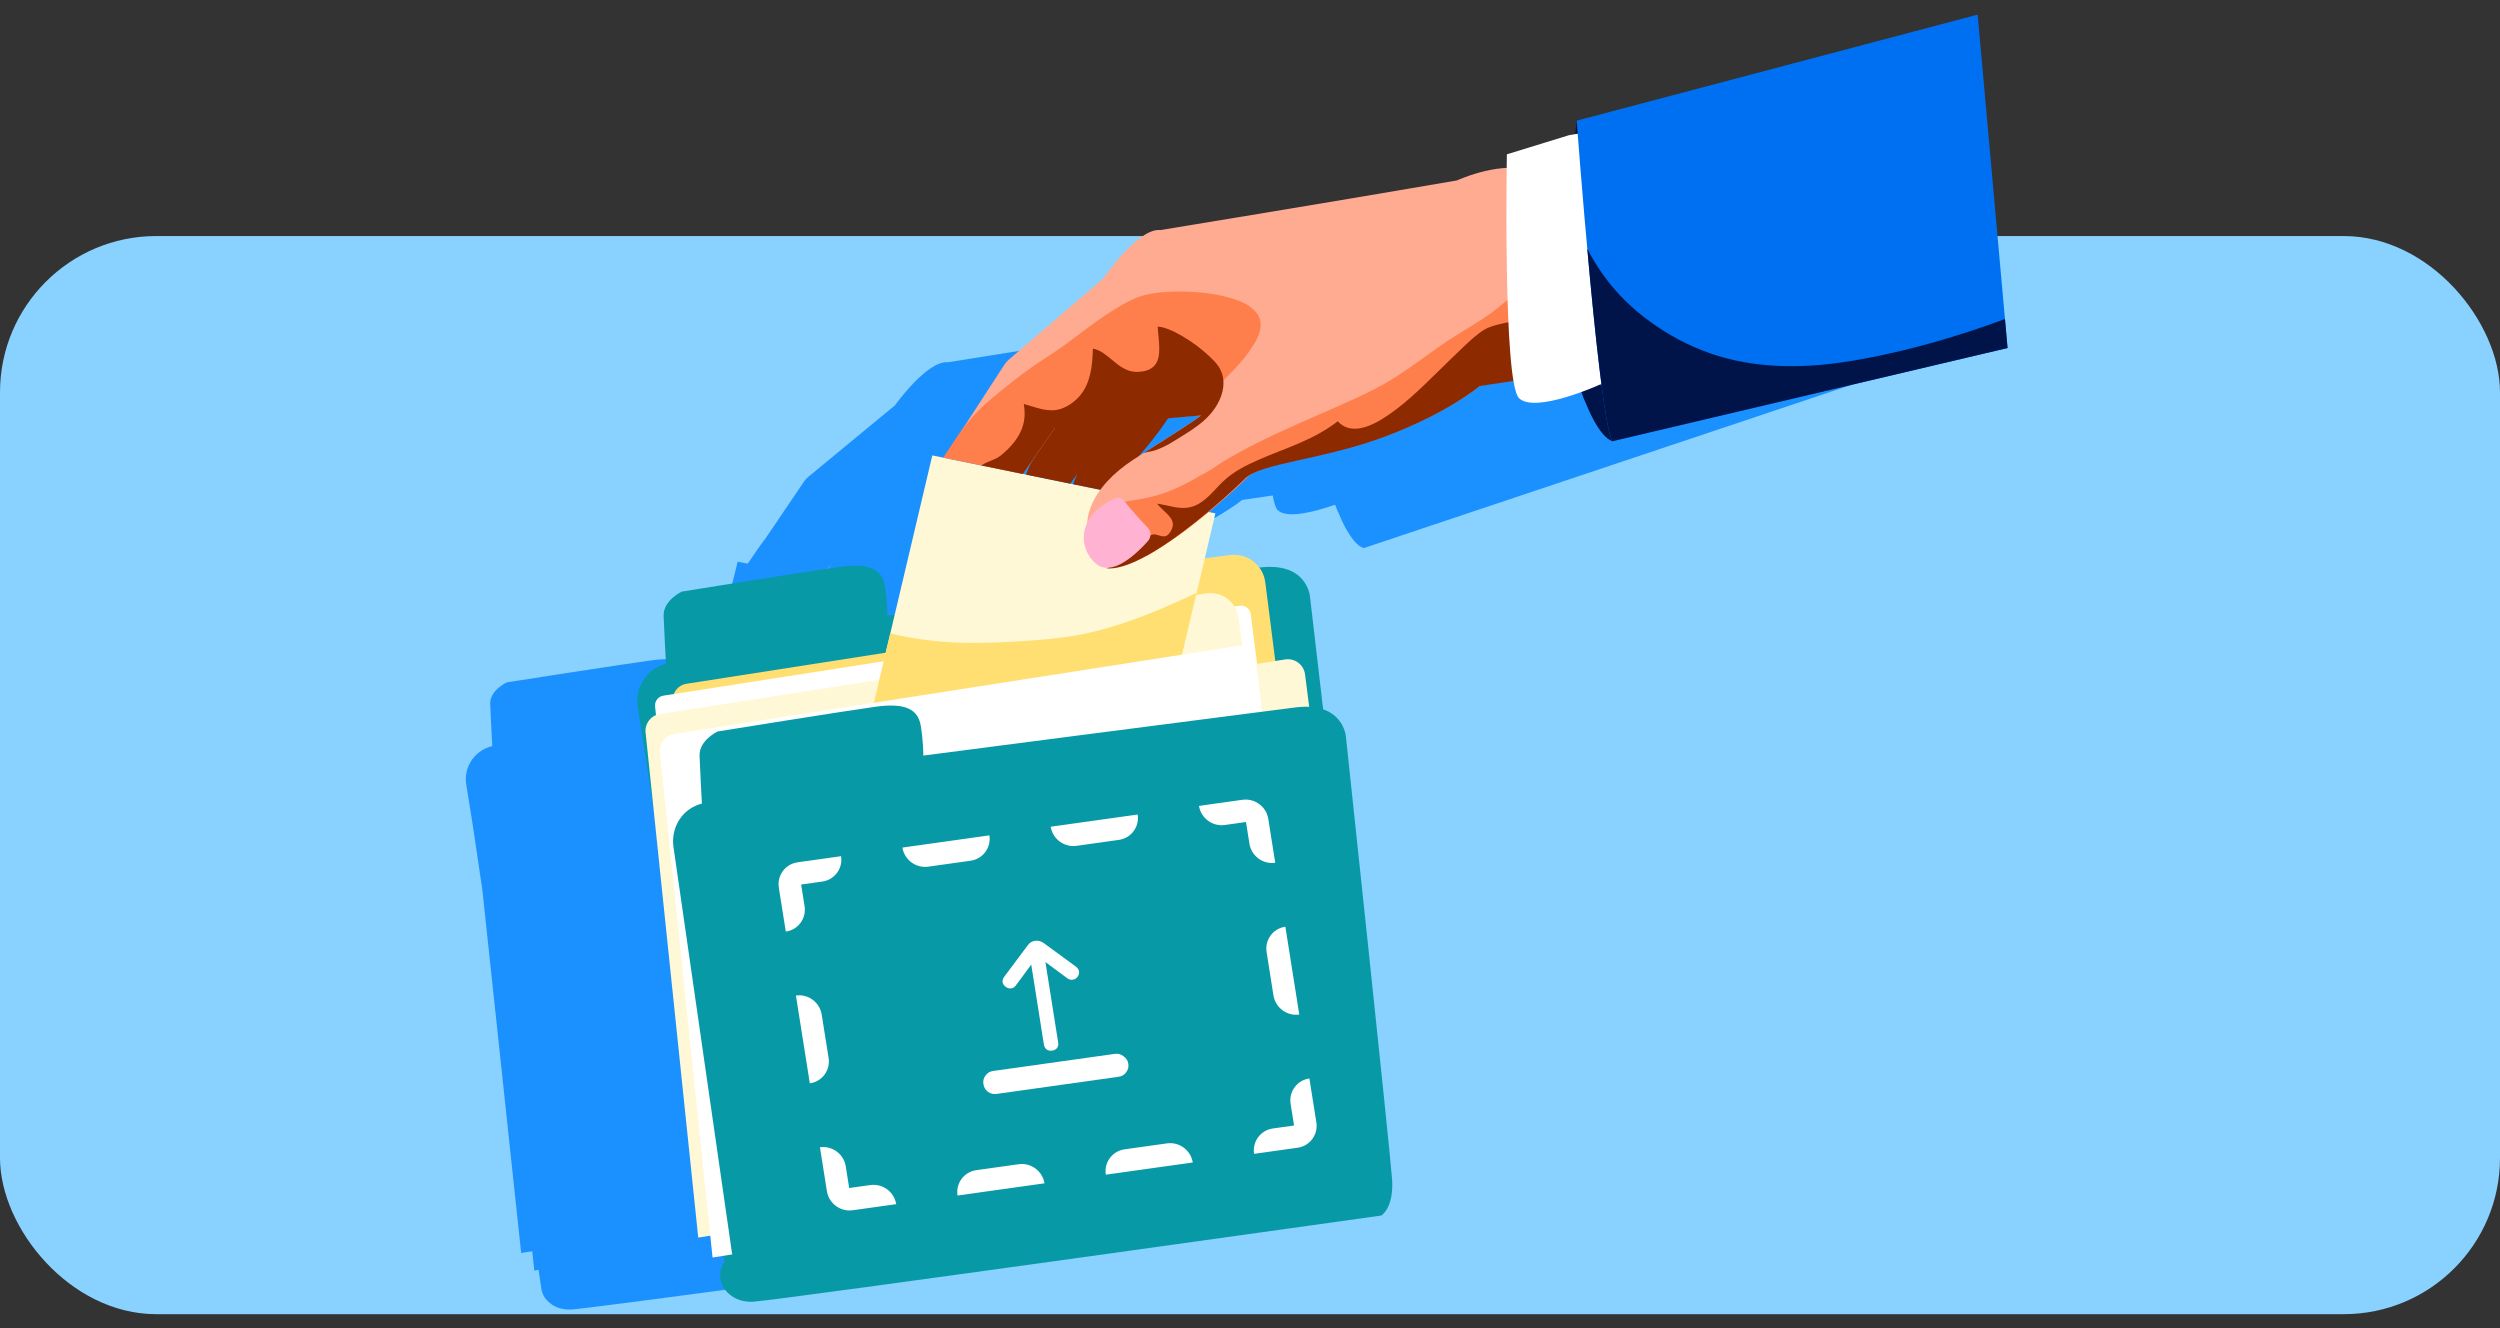 <svg width="128" height="68" viewBox="0 0 128 68" fill="none" xmlns="http://www.w3.org/2000/svg">
<rect x="0" y="0" width="128" height="68" fill="#333333" stroke="none"/>
<rect y="12.086" width="128" height="55.2" rx="8" fill="#89D1FF"/>
<g clip-path="url(#clip0_4011_81846)">
<path d="M69.849 28.054L94.786 19.707L83.944 9.827L77.925 11.252L77.548 11.342L68.153 13.567C68.153 13.567 68.124 13.79 68.082 14.177L67.797 14.224L64.861 15.095C64.861 15.095 64.856 15.322 64.851 15.708C63.641 15.772 62.512 16.281 62.512 16.281C56.857 17.226 48.531 18.549 48.531 18.549C47.478 18.437 45.821 20.754 45.821 20.754L41.387 24.414C41.302 24.484 41.229 24.565 41.168 24.654L39.185 27.581C39.089 27.704 38.994 27.828 38.905 27.957L38.282 28.858L40.079 29.208L40.274 29.246L37.769 28.758L35.986 35.967C35.763 35.995 35.639 36.01 35.639 36.01C35.639 36.01 35.649 35.399 35.522 34.664C35.395 33.929 34.827 33.612 33.386 33.806C31.945 33.999 25.954 34.936 25.954 34.936C25.954 34.936 25.07 35.334 25.098 36.042C25.125 36.75 25.205 38.202 25.205 38.202C25.205 38.202 25.051 38.229 24.841 38.329C24.133 38.668 23.751 39.425 23.872 40.173L24.196 42.181L24.694 45.541L26.684 64.152L27.251 64.065L27.357 65.051L27.576 65.017L27.735 66.098L27.746 66.106C27.783 66.258 27.855 66.404 27.963 66.529C28.01 66.584 28.066 66.638 28.125 66.688C28.184 66.74 28.248 66.79 28.321 66.833C28.563 66.978 28.882 67.07 29.298 67.042C29.298 67.042 29.3 67.042 29.301 67.042C29.317 67.042 29.339 67.039 29.363 67.037C29.369 67.037 29.373 67.036 29.379 67.035C29.404 67.033 29.433 67.03 29.464 67.027C29.473 67.026 29.482 67.024 29.492 67.024C29.525 67.02 29.559 67.017 29.598 67.012C29.609 67.011 29.621 67.01 29.632 67.008C29.673 67.004 29.716 66.999 29.763 66.993C29.774 66.992 29.787 66.991 29.798 66.989C29.841 66.984 29.885 66.978 29.932 66.973C29.946 66.972 29.959 66.969 29.973 66.968C30.028 66.961 30.087 66.954 30.148 66.947C30.165 66.944 30.181 66.943 30.198 66.941C30.257 66.934 30.319 66.926 30.383 66.918C30.407 66.915 30.432 66.912 30.457 66.909C30.522 66.901 30.589 66.893 30.658 66.884C30.682 66.881 30.707 66.878 30.732 66.875C30.799 66.867 30.868 66.858 30.939 66.85C30.954 66.847 30.967 66.846 30.983 66.844C31.067 66.833 31.156 66.822 31.246 66.811C31.264 66.808 31.282 66.806 31.301 66.804C31.392 66.793 31.485 66.78 31.58 66.768C31.602 66.765 31.625 66.763 31.648 66.759C31.744 66.747 31.841 66.735 31.941 66.722C31.969 66.718 31.998 66.714 32.026 66.711C32.12 66.699 32.216 66.686 32.315 66.673C32.336 66.67 32.359 66.668 32.382 66.665C32.618 66.634 32.866 66.602 33.123 66.568C33.141 66.566 33.158 66.563 33.175 66.561C39.795 65.696 52.876 63.917 57.338 63.308C57.405 63.3 57.47 63.29 57.534 63.282C57.599 63.273 57.662 63.264 57.723 63.256C58.455 63.156 58.871 63.099 58.871 63.099C58.871 63.099 59.468 62.758 59.378 61.458C59.361 61.216 59.276 60.367 59.149 59.146C59.148 59.134 59.147 59.122 59.145 59.11C59.125 58.916 59.104 58.713 59.081 58.502C59.08 58.489 59.079 58.475 59.078 58.461C59.032 58.025 58.982 57.553 58.929 57.056C58.886 56.654 58.841 56.235 58.795 55.802C58.752 55.404 58.709 54.995 58.664 54.578C58.661 54.56 58.66 54.542 58.658 54.524C58.627 54.243 58.597 53.959 58.566 53.671C58.502 53.078 58.438 52.474 58.372 51.868C58.34 51.566 58.307 51.263 58.274 50.96C58.257 50.8 58.239 50.639 58.222 50.479C58.028 48.678 57.836 46.921 57.675 45.441C57.661 45.317 57.648 45.195 57.635 45.076C57.621 44.949 57.607 44.824 57.594 44.701C57.381 42.749 57.237 41.437 57.237 41.437C57.237 41.437 57.191 40.851 56.648 40.452C56.518 40.356 56.359 40.272 56.166 40.209C56.112 39.76 56.06 39.33 56.011 38.926C55.735 36.628 55.553 35.114 55.553 35.114C55.553 35.114 55.49 34.293 54.616 33.935C54.611 33.933 54.605 33.931 54.6 33.929C54.26 33.793 53.798 33.726 53.171 33.803C52.862 33.401 52.342 33.169 51.788 33.239L50.601 33.388L50.991 31.813L51.104 31.355L50.891 31.314C50.907 31.301 50.921 31.289 50.937 31.276C50.937 31.276 50.939 31.274 50.94 31.274C51.012 31.215 51.081 31.157 51.151 31.099C51.151 31.099 51.151 31.099 51.152 31.099C51.358 30.927 51.549 30.763 51.722 30.612C51.725 30.61 51.728 30.607 51.732 30.604C51.786 30.556 51.839 30.51 51.89 30.466C51.895 30.462 51.899 30.457 51.904 30.453C51.954 30.409 52.002 30.366 52.048 30.325C52.051 30.322 52.054 30.32 52.057 30.317C52.103 30.276 52.147 30.236 52.189 30.198C52.19 30.198 52.19 30.196 52.191 30.195C52.232 30.158 52.27 30.123 52.306 30.09C52.31 30.085 52.315 30.082 52.318 30.078C52.352 30.047 52.384 30.017 52.414 29.989C52.419 29.985 52.423 29.981 52.428 29.976C52.457 29.95 52.483 29.924 52.507 29.902C52.51 29.899 52.513 29.896 52.517 29.893C52.54 29.87 52.562 29.849 52.581 29.831C53.313 29.119 56.237 28.976 59.187 27.895C62.136 26.814 63.596 25.597 63.596 25.597L65.164 25.367C65.234 25.758 65.318 26.026 65.42 26.122C65.918 26.588 67.396 26.178 68.359 25.839C68.429 26.04 68.507 26.228 68.592 26.397C68.592 26.397 69.163 27.846 69.815 28.062C69.829 28.066 69.842 28.062 69.855 28.054L69.849 28.054ZM49.45 27.575C49.049 27.821 48.536 28.127 47.711 28.638C47.71 28.639 47.709 28.639 47.709 28.64C47.648 28.677 47.588 28.716 47.525 28.755L47.558 28.705C47.558 28.705 48.257 27.961 48.881 27.058L50.438 26.926C50.15 27.132 49.829 27.339 49.45 27.575ZM44.58 29.607L44.402 30.049L44.264 30.022L44.58 29.607ZM42.035 29.588L42.606 28.8L42.531 28.911C42.383 29.129 42.268 29.368 42.191 29.619L41.529 29.49L42.035 29.589L42.035 29.588Z" fill="#1B90FF"/>
<path d="M34.098 33.985C34.098 33.985 33.93 34.016 33.703 34.129C32.934 34.511 32.52 35.366 32.653 36.215L37.087 64.576C37.087 64.576 37.588 66.278 37.775 66.259C39.324 66.097 69.906 61.849 69.906 61.849C69.906 61.849 70.554 61.464 70.454 59.992C70.354 58.52 67.071 30.547 67.071 30.547C67.071 30.547 66.936 28.75 64.48 29.059C62.024 29.368 45.434 31.524 45.434 31.524C45.434 31.524 45.443 30.832 45.304 30C45.164 29.167 44.547 28.808 42.981 29.024C41.415 29.241 34.906 30.29 34.906 30.29C34.906 30.29 33.947 30.738 33.977 31.54C34.008 32.342 34.098 33.986 34.098 33.986L34.098 33.985Z" fill="#0899A7"/>
<path d="M64.95 31.129C64.949 31.116 64.949 31.104 64.947 31.092L64.854 30.375L64.854 30.373L64.781 29.809C64.666 28.926 63.858 28.303 62.975 28.417L56.675 29.234C55.792 29.349 55.169 30.157 55.284 31.04L55.389 31.851L35.141 35.011C34.709 35.078 34.406 35.472 34.451 35.908L37.152 61.811L68.224 56.87L64.95 31.129L64.95 31.129Z" fill="#FFDF72"/>
<path d="M36.273 62.372L33.54 36.17C33.512 35.903 33.699 35.659 33.966 35.617L63.459 31.014C63.741 30.97 64.004 31.168 64.039 31.451L67.344 57.432" fill="white"/>
<path d="M63.525 32.505C63.525 32.428 63.52 32.351 63.508 32.273L63.394 31.57C63.267 30.788 62.529 30.257 61.747 30.384L57.72 31.04C56.938 31.167 56.407 31.904 56.534 32.686L56.585 32.999L33.782 36.558C33.326 36.629 33.006 37.045 33.054 37.504L35.75 63.365L66.822 58.424L63.525 32.505Z" fill="#FFF8D6"/>
<path d="M39.001 65.061L36.307 39.219C36.258 38.75 36.586 38.324 37.052 38.251L65.802 33.764C66.295 33.687 66.755 34.032 66.818 34.528L70.074 60.121" fill="#FFF8D6"/>
<path d="M47.734 23.318L43.869 39.692L58.261 43.09L62.228 26.285L47.734 23.318Z" fill="#FFF8D6"/>
<path d="M60.702 30.616C59.081 31.36 57.416 32.032 55.67 32.42C54.773 32.619 53.871 32.713 52.955 32.781C51.935 32.856 50.913 32.917 49.891 32.917C48.435 32.918 46.986 32.778 45.583 32.426L43.868 39.693L58.26 43.09L61.266 30.353C61.078 30.441 60.89 30.529 60.701 30.616L60.702 30.616Z" fill="#FFDF72"/>
<path d="M36.483 64.385L33.789 38.543C33.739 38.074 34.067 37.648 34.533 37.575L63.283 33.088C63.776 33.011 64.236 33.357 64.299 33.852L67.555 59.445" fill="white"/>
<path d="M35.936 41.146C35.936 41.146 35.73 41.184 35.464 41.331C34.745 41.728 34.365 42.548 34.482 43.362L37.638 65.27L37.085 64.577L37.014 64.716C36.791 65.151 36.832 65.683 37.144 66.061C37.42 66.395 37.871 66.695 38.595 66.644C40.148 66.535 70.726 62.234 70.726 62.234C70.726 62.234 71.374 61.849 71.274 60.377C71.174 58.905 68.91 37.709 68.91 37.709C68.91 37.709 68.775 35.912 66.319 36.221C63.863 36.53 47.273 38.686 47.273 38.686C47.273 38.686 47.282 37.994 47.143 37.162C47.003 36.329 46.386 35.969 44.82 36.186C43.254 36.402 36.745 37.451 36.745 37.451C36.745 37.451 35.786 37.9 35.817 38.702C35.847 39.504 35.937 41.148 35.937 41.148L35.936 41.146Z" fill="#0899A7"/>
<path fill-rule="evenodd" clip-rule="evenodd" d="M43.315 61.962C43.148 61.936 42.99 61.873 42.852 61.782C42.816 61.759 42.782 61.733 42.748 61.706C42.621 61.6 42.515 61.468 42.441 61.316C42.428 61.29 42.417 61.264 42.406 61.237C42.374 61.158 42.351 61.075 42.337 60.987L41.981 58.739C42.612 58.651 43.203 59.088 43.303 59.717L43.479 60.827L44.563 60.675C45.194 60.586 45.786 61.024 45.885 61.653L43.659 61.965C43.572 61.978 43.485 61.98 43.401 61.973C43.372 61.971 43.343 61.967 43.315 61.962ZM53.478 60.586C53.378 59.957 52.786 59.519 52.156 59.608L49.987 59.912C49.356 60.001 48.926 60.583 49.026 61.211L53.478 60.586ZM61.07 59.519C60.97 58.89 60.379 58.452 59.748 58.541L57.579 58.845C56.949 58.934 56.518 59.516 56.618 60.144L61.07 59.519ZM65.811 47.448C65.18 47.537 64.75 48.118 64.85 48.747L65.201 50.967C65.301 51.595 65.893 52.033 66.523 51.945L65.811 47.448ZM53.796 42.329C53.896 42.958 54.488 43.395 55.118 43.307L57.287 43.002C57.918 42.913 58.348 42.332 58.248 41.703L53.796 42.329ZM46.204 43.396C46.303 44.025 46.895 44.462 47.526 44.374L49.695 44.069C50.325 43.98 50.755 43.399 50.656 42.77L46.204 43.396ZM40.233 47.697C40.863 47.609 41.293 47.027 41.194 46.398L41.018 45.288L42.102 45.136C42.733 45.047 43.163 44.466 43.063 43.837L40.837 44.15C40.75 44.162 40.667 44.184 40.588 44.214C40.561 44.224 40.535 44.236 40.509 44.248C40.358 44.319 40.226 44.422 40.122 44.547C40.095 44.58 40.07 44.614 40.047 44.649C39.958 44.785 39.898 44.941 39.874 45.106C39.87 45.134 39.867 45.163 39.865 45.191C39.859 45.276 39.863 45.362 39.876 45.449L40.233 47.697ZM40.751 50.97C41.381 50.881 41.973 51.319 42.072 51.948L42.424 54.168C42.524 54.796 42.093 55.378 41.463 55.467L40.751 50.97ZM61.389 41.262C61.488 41.891 62.08 42.328 62.71 42.24L63.795 42.087L63.971 43.197C64.07 43.826 64.662 44.264 65.292 44.175L64.936 41.927C64.922 41.84 64.899 41.757 64.868 41.678C64.857 41.651 64.845 41.624 64.833 41.598C64.758 41.447 64.653 41.314 64.525 41.209C64.492 41.181 64.458 41.156 64.422 41.132C64.284 41.041 64.126 40.979 63.959 40.952C63.931 40.947 63.902 40.944 63.873 40.942C63.789 40.935 63.702 40.937 63.615 40.949L61.389 41.262ZM67.041 55.217C66.411 55.306 65.981 55.887 66.08 56.516L66.256 57.626L65.171 57.778C64.541 57.867 64.111 58.449 64.21 59.077L66.436 58.764C66.524 58.752 66.607 58.73 66.686 58.7C66.713 58.69 66.739 58.679 66.765 58.667C66.916 58.596 67.047 58.492 67.151 58.367C67.178 58.335 67.204 58.301 67.227 58.266C67.316 58.13 67.376 57.974 67.4 57.808C67.404 57.78 67.407 57.752 67.409 57.723C67.415 57.639 67.411 57.553 67.397 57.465L67.041 55.217Z" fill="white"/>
<path fill-rule="evenodd" clip-rule="evenodd" d="M55.093 49.497L55.09 49.495L53.444 48.289L53.444 48.289C53.308 48.189 53.156 48.145 52.994 48.168C52.833 48.191 52.704 48.274 52.614 48.408L51.417 50.009L51.417 50.009C51.358 50.089 51.316 50.185 51.333 50.291C51.35 50.397 51.42 50.476 51.502 50.532C51.58 50.589 51.672 50.62 51.771 50.606C51.871 50.592 51.95 50.536 52.007 50.459L52.8 49.388L53.447 53.478C53.462 53.574 53.502 53.669 53.587 53.731C53.672 53.794 53.774 53.804 53.871 53.791C53.967 53.777 54.062 53.739 54.123 53.656C54.185 53.573 54.194 53.471 54.178 53.375L53.526 49.258L54.648 50.088C54.727 50.146 54.819 50.177 54.92 50.163C55.023 50.149 55.109 50.097 55.17 50.014C55.227 49.937 55.264 49.843 55.248 49.741C55.232 49.639 55.169 49.559 55.093 49.497Z" fill="white"/>
<path fill-rule="evenodd" clip-rule="evenodd" d="M57.087 53.957C57.248 53.935 57.396 53.978 57.523 54.08C57.659 54.172 57.743 54.302 57.769 54.461C57.795 54.628 57.757 54.782 57.652 54.91C57.559 55.035 57.43 55.109 57.273 55.131L51.031 56.008C50.868 56.031 50.715 55.998 50.584 55.901C50.453 55.804 50.376 55.667 50.35 55.504C50.325 55.348 50.359 55.203 50.45 55.077C50.543 54.94 50.678 54.858 50.845 54.834L57.087 53.957Z" fill="white"/>
<path d="M55.671 19.263L52.91 23.503C52.749 23.75 52.625 24.02 52.542 24.304L54.794 24.765L55.581 23.69C55.581 23.69 57.488 21.575 57.953 19.982C58.193 19.162 57.694 18.82 57.155 18.681C56.588 18.535 55.991 18.772 55.671 19.263Z" fill="#8D2A00"/>
<path d="M58.53 18.748L55.647 23.175C55.523 23.366 55.418 23.57 55.336 23.783L54.945 24.793L57.106 25.235L58.374 23.277C58.374 23.277 60.28 21.161 60.745 19.568C61.019 18.631 60.329 18.318 59.716 18.22C59.251 18.145 58.786 18.352 58.529 18.747L58.53 18.748Z" fill="#8D2A00"/>
<path d="M48.415 23.305L51.421 18.678C51.486 18.577 51.566 18.485 51.658 18.406L56.47 14.271C56.47 14.271 58.267 11.652 59.411 11.78C59.411 11.78 68.457 10.298 74.601 9.238C74.601 9.238 76.539 8.331 78.153 8.657C79.768 8.984 90.537 4.943 90.537 4.943L87.51 17.769L75.987 19.507C75.987 19.507 74.402 20.882 71.199 22.1C67.996 23.319 64.819 23.475 64.024 24.279C63.231 25.084 57.739 30.258 56.321 28.587C54.904 26.915 55.907 24.914 58.047 23.521C60.188 22.128 60.663 21.89 61.5 21.268L54.213 21.619L52.384 24.25L48.415 23.303L48.415 23.305Z" fill="#FFAB92"/>
<path d="M61.789 20.6C62.215 20.228 61.846 20.245 62.25 19.851C62.913 19.205 63.605 18.557 64.11 17.776C64.326 17.443 64.533 17.057 64.545 16.651C64.558 16.259 64.35 15.974 64.052 15.742C63.728 15.49 63.32 15.344 62.928 15.235C62.549 15.13 62.163 15.056 61.772 15.008C61.119 14.93 60.458 14.904 59.8 14.942C59.371 14.966 58.936 15.013 58.52 15.131C57.997 15.281 57.504 15.567 57.044 15.852C56.46 16.213 55.906 16.622 55.357 17.034C54.82 17.435 54.286 17.845 53.719 18.204C53.121 18.581 52.546 18.992 51.987 19.423C51.535 19.772 51.093 20.133 50.658 20.503C50.008 21.057 49.439 21.701 48.967 22.413L48.291 23.433L52.373 24.268L54 21.763L61.499 21.27C61.745 21.08 61.556 20.804 61.79 20.6L61.789 20.6Z" fill="#FF7F4C"/>
<path d="M80.653 15.703C80.437 15.317 80.017 15.134 79.599 15.021C79.358 14.955 79.108 14.91 78.859 14.893C78.654 14.878 78.412 14.877 78.228 14.911C77.939 14.964 77.678 15.053 77.426 15.206C77.165 15.366 76.93 15.56 76.695 15.753C76.442 15.96 76.184 16.15 75.909 16.328C75.6 16.527 75.287 16.718 74.975 16.911C74.659 17.105 74.345 17.3 74.037 17.504C73.723 17.711 73.423 17.935 73.119 18.153C72.525 18.581 71.93 19.008 71.309 19.396C70.688 19.784 70.038 20.104 69.373 20.408C68.051 21.012 66.708 21.57 65.391 22.184C64.732 22.492 64.081 22.814 63.443 23.161C63.133 23.33 62.831 23.509 62.532 23.692C62.502 23.713 62.472 23.734 62.442 23.754C62.128 23.971 61.803 24.172 61.465 24.344C60.934 24.66 60.385 24.948 59.806 25.17C59.18 25.411 58.536 25.545 57.873 25.639C57.501 25.692 57.125 25.748 56.761 25.849C56.797 26.078 56.853 26.303 56.939 26.522C57.268 27.366 57.934 27.997 58.71 28.455C60.791 27.336 63.307 24.98 63.825 24.46C64.619 23.665 67.797 23.509 71 22.303C74.203 21.097 75.789 19.737 75.789 19.737L79.253 19.219C79.322 19.136 79.392 19.053 79.46 18.969C79.76 18.599 80.052 18.222 80.301 17.816C80.515 17.467 80.705 17.095 80.785 16.692C80.852 16.356 80.822 16.006 80.653 15.704L80.653 15.703Z" fill="#FF7F4C"/>
<path d="M80.986 16.956C80.082 16.612 79.117 16.399 78.146 16.415C77.661 16.422 77.177 16.487 76.709 16.614C76.47 16.678 76.222 16.745 76.008 16.873C75.626 17.103 75.293 17.421 74.97 17.722C74.517 18.145 74.079 18.583 73.635 19.015C72.731 19.897 71.806 20.824 70.716 21.484C70.036 21.896 69.099 22.248 68.493 21.568C67.875 22.05 67.178 22.41 66.457 22.718C65.805 22.997 65.137 23.237 64.488 23.52C63.812 23.814 63.145 24.145 62.612 24.659C62.134 25.119 61.673 25.771 60.997 25.953C60.392 26.117 59.833 25.862 59.24 25.788C59.384 25.965 59.558 26.115 59.721 26.275C59.874 26.424 60.039 26.605 60.051 26.83C60.06 27.033 59.925 27.279 59.768 27.405C59.604 27.536 59.355 27.41 59.182 27.369C58.888 27.301 58.751 27.557 58.59 27.753C58.5 27.862 58.371 27.936 58.257 28.018C58.139 28.105 58.021 28.194 57.902 28.282C57.502 28.58 57.097 28.877 56.649 29.098C58.639 29.309 63.038 25.21 63.743 24.504C64.54 23.705 67.732 23.549 70.949 22.339C74.165 21.129 75.758 19.764 75.758 19.764L83.879 18.551C82.986 17.899 82.018 17.348 80.987 16.956L80.986 16.956Z" fill="#8D2A00"/>
<path d="M58.537 23.205C58.653 23.153 58.984 23.108 59.105 23.069C59.703 22.87 60.107 22.581 60.582 22.29C61.07 21.991 61.572 21.654 61.953 21.222C62.351 20.769 62.663 20.171 62.641 19.553C62.631 19.252 62.533 18.96 62.356 18.716C62.227 18.538 62.068 18.38 61.907 18.23C61.495 17.844 61.034 17.503 60.548 17.217C60.314 17.079 60.071 16.952 59.817 16.854C59.645 16.788 59.461 16.734 59.275 16.722C59.291 17.108 59.357 17.491 59.355 17.878C59.353 18.19 59.303 18.536 59.067 18.763C58.941 18.885 58.777 18.959 58.606 18.995C58.401 19.039 58.176 19.058 57.968 19.02C57.566 18.947 57.238 18.676 56.932 18.423C56.646 18.186 56.334 17.91 55.955 17.851C55.943 18.294 55.916 18.741 55.813 19.173C55.721 19.555 55.566 19.923 55.316 20.23C55.064 20.539 54.698 20.807 54.318 20.933C53.675 21.147 53.039 20.851 52.419 20.684C52.479 21.036 52.481 21.396 52.387 21.743C52.217 22.379 51.768 22.883 51.273 23.294C50.932 23.577 50.609 23.58 50.247 23.832L52.375 24.268L54.008 21.918L61.502 21.27C60.801 21.791 59.922 22.32 58.539 23.206L58.537 23.205Z" fill="#8D2A00"/>
<path d="M57.086 25.521C57.258 25.444 57.461 25.502 57.57 25.656C57.811 25.995 58.4 26.633 58.765 27.021C58.944 27.21 58.95 27.506 58.776 27.701C58.207 28.34 56.948 29.553 56.126 28.871C55.181 28.087 55.123 26.393 57.086 25.521Z" fill="#FFB2D2"/>
<path d="M80.726 6.179C80.726 6.179 79.418 16.979 81.221 20.705C81.221 20.705 81.845 22.346 82.554 22.591C83.263 22.836 82.587 6.618 82.587 6.618L80.726 6.179L80.726 6.179Z" fill="#00144A"/>
<path d="M80.34 6.92L77.152 7.901C77.152 7.901 76.945 19.578 77.774 20.386C78.603 21.194 81.915 19.691 81.915 19.691L87.154 18.725L90.341 5.225L80.34 6.92L80.34 6.92Z" fill="white"/>
<path d="M101.256 0.749L80.725 6.178C80.725 6.178 81.865 21.479 82.553 22.591L102.787 17.819L101.256 0.749Z" fill="#0070F2"/>
<path d="M102.564 16.367C101.425 16.788 100.268 17.167 99.099 17.501C97.961 17.824 96.811 18.106 95.648 18.327C94.542 18.538 93.427 18.701 92.301 18.738C91.131 18.777 89.953 18.701 88.81 18.446C87.663 18.191 86.56 17.754 85.546 17.161C84.596 16.606 83.712 15.936 82.956 15.134C82.283 14.42 81.716 13.61 81.268 12.736C81.655 17.037 82.173 21.976 82.553 22.59L102.787 17.818L102.654 16.332C102.624 16.343 102.593 16.355 102.563 16.366L102.564 16.367Z" fill="#00144A"/>
</g>
<defs>
<clipPath id="clip0_4011_81846">
<rect width="79.764" height="63.348" fill="white" transform="translate(22.399 3.92) rotate(-2.303)"/>
</clipPath>
</defs>
</svg>
